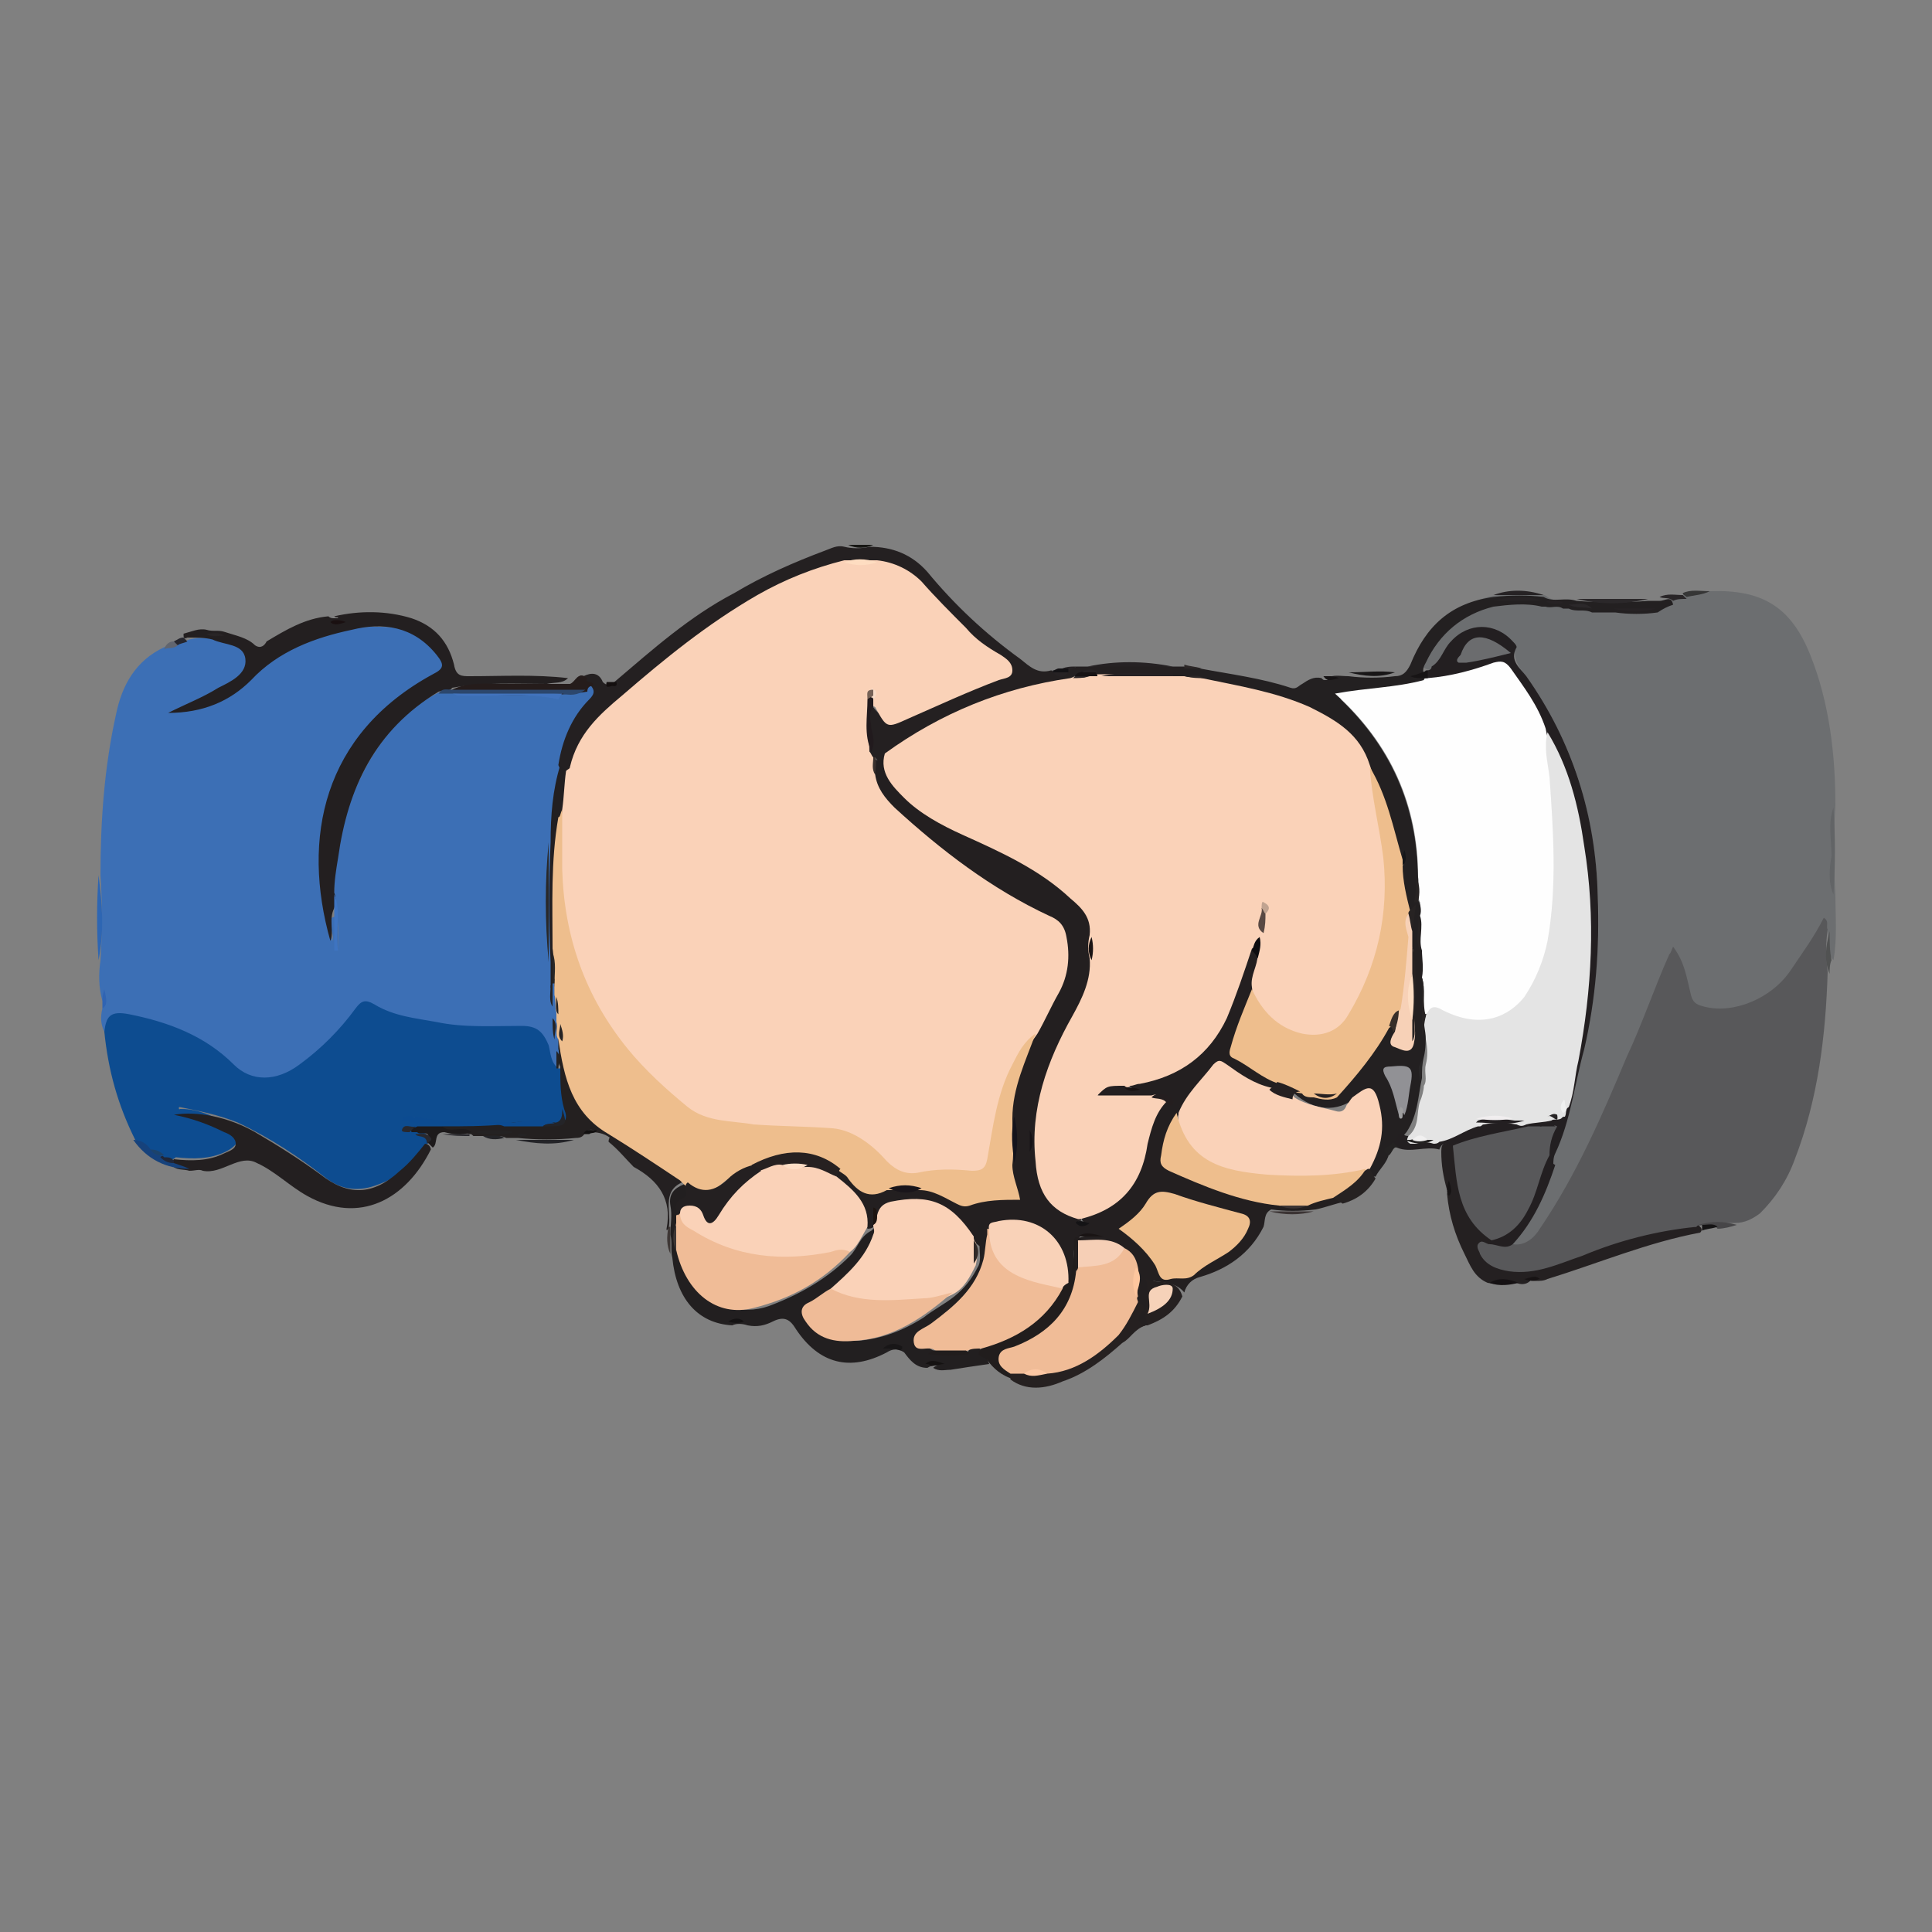 <?xml version="1.0" encoding="utf-8"?>
<!-- Generator: Adobe Illustrator 25.0.0, SVG Export Plug-In . SVG Version: 6.00 Build 0)  -->
<svg version="1.1" id="Layer_1" xmlns="http://www.w3.org/2000/svg" xmlns:xlink="http://www.w3.org/1999/xlink" x="0px" y="0px"
	 viewBox="0 0 100 100" style="enable-background:new 0 0 100 100;" xml:space="preserve">
<rect x="0" y="0" width="100" height="100" fill="#808080" stroke="none"/>
<style type="text/css">
	.st0{fill:#3C6FB5;}
	.st1{fill:#6C6E70;}
	.st2{fill:#58585A;}
	.st3{fill:#0D4C90;}
	.st4{fill:#231F20;}
	.st5{fill:#242021;}
	.st6{fill:#232021;}
	.st7{fill:#221F20;}
	.st8{fill:#242020;}
	.st9{fill:#211D1D;}
	.st10{fill:#262121;}
	.st11{fill:#231F21;}
	.st12{fill:#251C1B;}
	.st13{fill:#252020;}
	.st14{fill:#262222;}
	.st15{fill:#1D1A1B;}
	.st16{fill:#626466;}
	.st17{fill:#16427C;}
	.st18{fill:#2E66B3;}
	.st19{fill:#262224;}
	.st20{fill:#2B282A;}
	.st21{fill:#242428;}
	.st22{fill:#474648;}
	.st23{fill:#181617;}
	.st24{fill:#151113;}
	.st25{fill:#515252;}
	.st26{fill:#3B3434;}
	.st27{fill:#363636;}
	.st28{fill:#242222;}
	.st29{fill:#292527;}
	.st30{fill:#29282D;}
	.st31{fill:#3E3735;}
	.st32{fill:#171714;}
	.st33{fill:#151415;}
	.st34{fill:#151212;}
	.st35{fill:#26262E;}
	.st36{fill:#140F0F;}
	.st37{fill:#3064B3;}
	.st38{fill:#292526;}
	.st39{fill:#2C2727;}
	.st40{fill:#131215;}
	.st41{fill:#161314;}
	.st42{fill:#171314;}
	.st43{fill:#171415;}
	.st44{fill:#141213;}
	.st45{fill:#121010;}
	.st46{fill:#61656F;}
	.st47{fill:#1A1011;}
	.st48{fill:#221F21;}
	.st49{fill:#2C476D;}
	.st50{fill:#4173BD;}
	.st51{fill:#292828;}
	.st52{fill:#3E74C1;}
	.st53{fill:#252324;}
	.st54{fill:#0C4B91;}
	.st55{fill:#212738;}
	.st56{fill:#1C436C;}
	.st57{fill:#FAD2B8;}
	.st58{fill:#EEBE8D;}
	.st59{fill:#F0BC97;}
	.st60{fill:#F9D2B8;}
	.st61{fill:#F6CFB6;}
	.st62{fill:#272121;}
	.st63{fill:#252021;}
	.st64{fill:#14131B;}
	.st65{fill:#19151A;}
	.st66{fill:#FDC69E;}
	.st67{fill:#241E1F;}
	.st68{fill:#0D0C0F;}
	.st69{fill:#151215;}
	.st70{fill:#191414;}
	.st71{fill:#1A1414;}
	.st72{fill:#1D1410;}
	.st73{fill:#141315;}
	.st74{fill:#181212;}
	.st75{fill:#39302D;}
	.st76{fill:#211A1D;}
	.st77{fill:#FEDDC1;}
	.st78{fill:#FEFEFE;}
	.st79{fill:#272323;}
	.st80{fill:#151619;}
	.st81{fill:#EFBB97;}
	.st82{fill:#312927;}
	.st83{fill:#E4E4E4;}
	.st84{fill:#F7D1B7;}
	.st85{fill:#919195;}
	.st86{fill:#382F29;}
	.st87{fill:#282627;}
	.st88{fill:#9E9E9F;}
	.st89{fill:#242223;}
	.st90{fill:#FCC7A3;}
	.st91{fill:#F6D2B9;}
	.st92{fill:#6B6C6E;}
	.st93{fill:#EFF0F0;}
	.st94{fill:#262324;}
	.st95{fill:#F9DCC8;}
	.st96{fill:#766257;}
	.st97{fill:#594943;}
	.st98{fill:#C0A390;}
	.st99{fill:#FDDDC5;}
	.st100{fill:#F1EEEF;}
	.st101{fill:#F1F0F0;}
	.st102{fill:#FDDDC3;}
</style>
<g>
	<path class="st0" d="M5.4,53.4c-0.2-0.4-0.2-0.8-0.1-1.2c0.2-0.3,0.1-0.5,0.1-0.7c0.1,0.1,0,0.2-0.1,0.3c-0.2-0.7-0.2-1.4-0.1-2.1
		c0.1-1.5,0.1-2.9,0-4.4C5.2,42.5,5.4,39.7,6,37c0.3-1.5,1-2.8,2.5-3.5c0.2-0.1,0.5-0.1,0.7-0.2c0.2-0.1,0.4-0.1,0.6-0.2
		c0.8-0.2,1.6,0,2.3,0.3c0.9,0.4,1.1,1.1,0.4,1.8c-0.9,0.9-2.1,1.5-3,1.7c2.2-0.6,2.1-0.7,4.2-2.4c1.9-1.5,4.3-2.3,6.8-2
		c0.9,0.1,1.8,0.7,2.4,1.5c0.4,0.5,0.3,0.8-0.2,1.2c-0.7,0.4-1.4,0.9-2,1.4c-3.1,2.5-4.2,5.7-3.8,9.6c0.1,0.9,0.2,1.7,0.3,2.5
		c0.1-0.2-0.1-0.6-0.1-0.9c0-0.3,0-0.3,0.4-0.4c0,0.6,0,1.3,0,1.9c0-0.9,0.1-1.8-0.2-2.7c-0.1-2.5,0.5-4.8,1.7-7
		c0.9-1.6,2.1-3,3.8-3.8c0.2-0.1,0.5,0,0.7,0c1,0.2,2.1,0.1,3.1,0.1c0.8,0,1.6,0,2.4,0c0.4-0.2,0.9,0,1.2-0.4
		c0.1-0.2,0.3-0.3,0.5-0.2c0.4,0.3,0.4,0.6,0.1,1c-1,1-1.4,2.2-1.7,3.5c-0.3,1.3-0.4,2.6-0.5,4c-0.2,2-0.2,4,0,5.9
		c0.1,0.4,0.1,0.9,0.1,1.3c0,0.4,0,0.7,0.1,1.1c0.1,0.2,0.1,0.4,0.1,0.7c0,0.4,0,0.7,0.1,1C29,54,29,54.2,29,54.4
		c0,0.3,0,0.6-0.2,0.8c-0.6,0.1-0.5-0.4-0.6-0.7c-0.4-1.2-0.4-1.3-1.7-1.2c-2.1,0.1-4.3,0.1-6.2-0.7c-1.2-0.5-1.8-0.3-2.5,0.8
		c-0.6,0.8-1.4,1.5-2.2,2c-1.4,0.9-2.6,0.9-3.8-0.3c-1.3-1.2-2.9-1.8-4.6-2.2C6.4,52.6,5.8,52.7,5.4,53.4z"/>
	<path class="st1" d="M88.5,30.6c2.7-0.1,4.2,0.8,5.2,3.3c1,2.5,1.3,5.2,1.3,7.8c-0.1,1.5-0.1,3,0,4.6c0,1.1,0.1,2.3-0.1,3.4
		c-0.4-0.4-0.2-0.9-0.3-1.4c0-0.1,0-0.3,0-0.3c-0.8,1.4-1.6,2.9-3.2,3.8c-0.9,0.5-1.9,0.8-3,0.6c-0.5-0.1-0.9-0.3-1-0.9
		c-0.1-0.6-0.4-1.2-0.6-2c-0.4,0.5-0.5,1-0.7,1.5c-1,2.7-2.2,5.2-3.4,7.8c-0.8,1.7-1.7,3.3-2.6,4.8c-0.3,0.4-0.7,0.8-1.2,0.9
		c-0.2,0.1-0.4,0.1-0.6-0.1c0-0.3,0.1-0.5,0.3-0.7c0.8-1.1,1.4-2.3,1.7-3.6c0.8-2.3,1.4-4.6,1.9-6.9c0.7-3.9,0.8-7.9-0.2-11.8
		c-0.6-2.4-1.7-4.5-3.1-6.5c-0.3-0.4-0.5-0.7-0.5-1.2c0-0.9-1.6-1.3-2.4-0.7c-0.3,0.2-0.6,0.5-0.8,0.9c-0.2,0.3-0.4,0.6-0.8,0.8
		c-0.8,0-1-0.2-0.7-1c0.8-1.6,2-2.6,3.8-2.9c0.8-0.1,1.5-0.1,2.3,0c0.1,0,0.2,0,0.3,0.1c0.3,0.2,0.6,0.2,0.9,0.2c0.1,0,0.3,0,0.4,0
		c0.4,0.1,0.8,0.1,1.2,0.1c0.4,0,0.7,0,1.1,0.1c0.7,0.2,1.4,0.2,2.1,0c0.3-0.1,0.6-0.3,0.9-0.4c0.2-0.1,0.5-0.1,0.7-0.1
		C87.6,30.7,88.1,30.7,88.5,30.6z"/>
	<path class="st2" d="M78.3,64.4c0.6,0.1,1.1-0.3,1.4-0.8c1.9-2.8,3.2-5.8,4.5-8.9c0.8-1.7,1.4-3.5,2.2-5.3c0.1-0.1,0.1-0.2,0.2-0.4
		c0.6,0.8,0.7,1.6,0.9,2.4c0.1,0.5,0.3,0.6,0.7,0.7c1.5,0.4,3.5-0.4,4.5-1.9c0.6-0.9,1.2-1.7,1.7-2.7c0.3,0.2,0.1,0.4,0.2,0.6
		c-0.1,0.7-0.1,1.4,0,2.2c-0.1,3.3-0.5,6.6-1.7,9.7c-0.4,1.1-1,2-1.8,2.8c-0.4,0.3-0.8,0.5-1.3,0.5c-0.7,0-1.4,0-2,0.2
		c-2.3,0.4-4.6,1-6.8,2c-1,0.4-1.9,0.5-3,0.5c-0.7,0-1.3-0.3-1.6-0.9c-0.2-0.2-0.3-0.5-0.1-0.8c0.2-0.3,0.4-0.2,0.7-0.2
		C77.5,64.2,77.9,64.2,78.3,64.4z"/>
	<path class="st3" d="M5.4,53.4c0.1-0.8,0.3-1.1,1.3-0.9c2,0.4,3.9,1.1,5.4,2.6c0.9,0.9,2.2,0.9,3.4,0c1.1-0.8,2.1-1.8,2.9-2.9
		c0.3-0.4,0.5-0.5,1-0.2c1,0.6,2.1,0.7,3.2,0.9c1.4,0.3,2.9,0.2,4.4,0.2c0.8,0,1.1,0.3,1.4,1c0.1,0.4,0.1,0.9,0.5,1.2
		c0.1,0,0.2,0,0.2,0.1c0.2,0.7,0.2,1.4,0.3,2.1c0,0.4-0.1,0.7-0.6,0.8c-2-0.2-4.1-0.1-6.1-0.3c-0.5,0-0.9-0.1-1.4-0.2c0,0,0,0,0,0.1
		c0,0,0,0,0,0c1.5,0.1,3,0.2,4.5,0.2c0.2,0,0.5,0,0.3,0.3c-1,0.3-2,0.1-3,0.1c-0.4,0-0.8,0.1-1.2,0c-0.1,0-0.2-0.1-0.4,0
		c0.1,0,0.1,0,0.2,0c0.2,0.1,0.5,0.2,0.5,0.5c0,0.1,0,0.2-0.1,0.2c-0.6,1-1.4,1.7-2.5,2.1c-1,0.4-1.9,0.3-2.7-0.3
		c-1.4-1.1-2.9-2.1-4.6-2.9c-1-0.4-2-0.6-3-0.8c-0.1,0,0,0.2,0,0.1c0,0,0,0,0.1,0c0.9,0,1.7,0.4,2.4,0.8c0.8,0.4,0.7,1-0.1,1.4
		c-0.8,0.4-1.7,0.4-2.6,0.3C8.9,60.1,8.7,60,8.5,60c-0.3-0.1-0.5-0.2-0.7-0.4c-0.3-0.2-0.5-0.4-0.8-0.6C6.1,57.2,5.6,55.4,5.4,53.4z
		"/>
	<path class="st4" d="M59.4,68.6L59.4,68.6l-0.1,0c-0.5,0.2-0.4-0.2-0.5-0.4c0-0.3,0.2-0.5,0-0.8c0-0.1-0.1-0.2-0.1-0.3
		c0-0.5,0.2-0.9,0-1.4c-0.1-0.4-0.3-0.8-0.7-1c-0.6-0.4-1.4-0.1-2.1-0.4c0,0-0.1-0.1-0.1-0.1c0-0.1,0-0.1,0-0.1
		c0.4-0.2,0.8,0,1.2-0.1c-0.4,0.1-0.7,0-1.1,0c-0.5,0.5-0.2,1.2-0.4,1.8c-0.1,0.2,0.1,0.7-0.5,0.6c-0.2-0.2-0.1-0.5-0.1-0.7
		c-0.1-1.4-1.9-2.6-3.3-2.2c-0.1,0-0.2,0.2-0.3,0.3c0,0.1-0.1,0.2-0.2,0.3c-0.8,0.1-0.3-0.4-0.3-0.7c-0.1,0.3-0.1,0.5-0.4,0.6
		c-0.5-0.1-0.7-0.5-0.9-0.8c-0.8-1.1-3.1-1.2-4-0.2c-0.1,0-0.1,0-0.2-0.1c-0.1-0.1,0.1-0.2,0-0.2c-0.1,0,0,0.1,0,0.2
		c0,0.3,0.1,0.7-0.4,0.7c-0.2-1.1-0.9-1.9-1.6-2.7c0-0.2,0-0.3,0.2-0.4c0.4,0,0.7,0.3,1,0.6c0.4,0.5,0.8,0.7,1.3,0.4
		c0.1-0.1,0.3,0,0.4,0c0.5,0.1,1.1,0.1,1.6,0c0.3,0,0.5,0,0.7,0.1c1.1,0.8,2.3,0.4,3.5,0.3c0.5,0,0.6-0.2,0.4-0.6
		c-0.1-0.3-0.2-0.7-0.1-1.1c0.1-0.8,0.1-1.5,0-2.3c-0.1-1.1,0.3-2.1,0.6-3.1c0.2-0.4,0.3-0.9,0.5-1.3c0.4-0.8,0.8-1.6,1.3-2.4
		c0.4-0.8,0.5-1.7,0.3-2.5c-0.1-0.4-0.3-0.7-0.7-0.9c-2.7-1.2-4.9-3-7.1-4.8c-0.8-0.6-1.5-1.4-1.9-2.3c-0.1-0.2-0.1-0.3-0.1-0.5
		c0-0.3,0-0.5,0.1-0.8c0.3,0.2,0.3-0.3,0.6-0.2c0.6,2.5,2.7,3.4,4.8,4.3c2,0.9,3.9,1.9,5.4,3.5c0.5,0.5,0.7,1,0.6,1.7
		c-0.1,0.4-0.1,0.8,0,1.2c0.1,1.2-0.4,2.2-1,3.2c-1.1,2.1-1.9,4.2-1.8,6.6c0.1,1.5,0.4,2.8,2,3.4c0,0.1,0.2,0.2-0.1,0.2
		c0.1,0.1,0.2,0.1,0.3,0.1c0-0.1-0.1-0.1-0.1-0.2c0.3-0.4,0.7-0.3,1-0.5c1.2-0.7,2-1.7,2.2-3.1c0.1-0.9,0.3-1.7,1-2.4
		c0.2-0.1,0.1-0.2-0.1-0.3c-0.3,0-0.5,0.1-0.8,0.1c-0.6,0.1-1.2,0.1-1.8,0c-0.3,0-0.7,0-0.7-0.4c0-0.4,0.4-0.5,0.7-0.5
		c0.1,0,0.3,0,0.4,0c0.2,0,0.3,0.1,0.4,0.2c0.1,0.1,0.2,0.1,0.3,0.1c-0.1-0.1-0.2,0-0.2-0.2c0.1-0.3,0.5-0.3,0.7-0.3
		c2-0.4,3.4-1.6,4.3-3.6c0.4-1,0.8-2.1,1.3-3.1c0.3-0.1,0.4,0.1,0.5,0.3c0.1,0.6-0.3,1.2-0.3,1.8c-0.2,0.8-0.5,1.6-0.9,2.4
		c-0.3,0.6-0.1,0.9,0.4,1.2c0.6,0.4,1.3,0.6,1.8,1.1c0,0.3-0.1,0.4-0.3,0.5c-0.8,0-1.4-0.5-2.1-0.9c-0.6-0.3-0.9-0.2-1.3,0.2
		c-0.6,0.6-1.1,1.3-1.5,2c-1.1,2.1-1,2.4,1.2,3.3c1.3,0.5,2.6,0.8,4,1.1c0.5,0.1,1,0.1,1.5,0c0.5-0.1,0.9-0.3,1.4-0.3
		c0.3,0.1,0.5,0.1,0.5,0.4c-0.5,0.1-1,0.3-1.5,0.4c-0.8,0.1-1.6,0.1-2.3,0c-0.4,0.2-0.3,0.6-0.4,0.9c-0.7,1.4-1.9,2.2-3.3,2.6
		c-0.4,0.1-0.7,0.4-0.8,0.8c-0.4-0.5-1-0.5-1.6-0.6C59.6,67.2,59.6,67.9,59.4,68.6z"/>
	<path class="st5" d="M45.9,39.1c-0.2,0-0.3,0.6-0.6,0.1c-0.1,0.1-0.1,0.1-0.2,0c-0.1-0.1-0.2-0.2-0.2-0.4c0.1-0.5,0.1-1,0-1.5
		c-0.1-0.3,0-0.6,0.3-0.7c0.8,1.1,1.6,0.4,2.4,0.1c1.2-0.6,2.5-1.1,3.8-1.6c0.7-0.3,0.7-0.6,0.1-0.9c-1.6-0.9-2.6-2.5-4-3.7
		c-0.7-0.6-1.4-1.1-2.3-1.2c-0.5-0.2-1-0.2-1.5,0c-2.3,0.5-4.4,1.6-6.3,2.9c-2.2,1.5-4.2,3.2-6.2,5c-0.6,0.6-1.1,1.2-1.3,2
		c-0.1,0.3-0.2,0.7-0.6,0.8c-0.3,0-0.3-0.2-0.4-0.4c0.2-1.3,0.7-2.5,1.6-3.4c0.3-0.3,0.3-0.5,0-0.8c-0.1-0.2-0.3-0.1-0.4-0.2
		c-0.1-0.2-0.1-0.3,0.1-0.2c0.4-0.2,0.8-0.2,1,0.3c0.2,0.2,0.4,0.2,0.6,0c2-1.7,3.9-3.4,6.2-4.6c1.5-0.9,3.1-1.6,4.7-2.2
		c0.3-0.1,0.6-0.3,1-0.2c0.4,0.1,0.9,0.1,1.3,0c1.2,0,2.2,0.4,3,1.3c1.4,1.7,3,3.2,4.8,4.5c0.5,0.4,0.9,0.8,1.6,0.6
		c0.1,0,0.1,0.1,0.2,0.1c0.2,0.1,0.3,0,0.5-0.1c0.1,0,0.1-0.1,0.2-0.1c0.1-0.1,0.3,0,0.4-0.1c0.2,0,0.4,0,0.6,0
		c1.5-0.1,2.9-0.1,4.4,0c0.2,0,0.4,0,0.6,0c0.1,0.1,0.1,0.1,0.1,0.2C61.1,35,60.8,35,60.5,35c-1.1,0.1-2.2,0-3.3,0
		c-0.1,0-0.2,0-0.3,0c-0.1,0-0.2,0-0.2-0.1c-0.2-0.2-0.5-0.2-0.7-0.1c-0.1,0.1-0.3,0.1-0.4,0.2c-0.1,0.1-0.2,0.1-0.3,0.2
		c-0.8,0.3-1.6,0.4-2.4,0.6c-2.3,0.6-4.4,1.6-6.3,2.9C46.5,39,46.3,39.2,45.9,39.1z"/>
	<path class="st4" d="M22.7,35.8c-3.3,2-4.7,5-5.2,8.6c-0.1,0.6-0.2,1.2-0.2,1.8c0.1,0.3,0.1,0.5,0,0.8c-0.3,0.6,0,1.2-0.2,1.7
		c-1.5-5.3-0.4-10.7,5.3-13.8c0.6-0.3,0.6-0.5,0.2-1c-1.2-1.5-2.8-1.7-4.4-1.3c-1.9,0.4-3.8,1.1-5.2,2.6c-1.1,1.1-2.5,1.7-4.3,1.7
		c1-0.5,1.8-0.8,2.6-1.3c0.6-0.3,1.5-0.7,1.4-1.5c-0.1-0.8-1.1-0.7-1.7-1c-0.4-0.1-0.8-0.1-1.3-0.1c-0.2,0.1-0.2,0-0.2-0.2
		c0.4-0.1,0.8-0.3,1.2-0.2c0.3,0.1,0.6,0,0.9,0.1c0.6,0.2,1.2,0.3,1.6,0.7c0.3,0.2,0.5,0,0.6-0.2c1-0.6,2-1.2,3.2-1.3
		c0.1,0.1,0.2,0.1,0.3,0.1c0.1,0,0.1,0,0.2,0c0-0.1-0.1,0-0.2-0.1c1.3-0.3,2.7-0.3,4,0.1c1.2,0.4,1.9,1.2,2.2,2.4
		c0.1,0.6,0.4,0.6,0.8,0.6c1.7,0,3.4-0.1,5.1,0.1c-0.3,0.3-0.7,0.2-1.1,0.3c-1.6,0-3.2-0.1-4.9,0.2C23.3,35.8,23,35.7,22.7,35.8z"/>
	<path class="st6" d="M60.7,34.8c0.2-0.1,0.3-0.1,0.5-0.2c0.3-0.1,0.6-0.1,0.9,0c1.6,0.3,3.2,0.5,4.7,1c0.3,0.1,0.4-0.1,0.6-0.2
		c0.3-0.2,0.6-0.4,1-0.3c0.1,0.1,0.1,0.1,0.2,0.1c0.1,0,0.1,0,0.2,0c-0.1,0-0.1,0-0.1-0.1c0.3-0.2,0.7-0.1,1.1-0.1
		c0.8,0.1,1.6,0.1,2.4,0c0.4,0,0.6-0.2,0.8-0.6c0.8-2,2.1-3.2,4.3-3.5c0.9-0.1,1.8-0.1,2.6,0c0.5,0.3,1.1,0,1.7,0.2
		c1.2,0.1,2.5,0.1,3.7,0c0.2,0,0.4,0,0.6,0c0.3,0,0.6-0.3,0.7,0.2c-0.3,0.1-0.5,0.2-0.8,0.4c-0.7,0.1-1.5,0.1-2.2,0
		c-0.4,0-0.8,0-1.2,0c-0.4-0.2-0.8,0-1.2-0.2c-0.1,0-0.2,0-0.3,0c-0.3-0.2-0.6,0-0.9-0.1l-0.1,0l-0.1,0c-0.8-0.2-1.7-0.1-2.5,0
		c-1.6,0.4-2.8,1.4-3.5,2.9c-0.3,0.5-0.1,0.8,0.5,0.7c0.1,0.2-0.1,0.3-0.3,0.4c-0.3,0.1-0.6,0-0.9,0.1c0,0,0.1,0.1,0.1,0
		c0,0,0-0.1,0-0.1c0.2,0,0.3-0.1,0.4,0.1c-0.2,0.4-0.5,0.3-0.8,0.3c-1.1,0.2-2.1,0.3-3.4,0.4c2.8,2.7,4,5.8,4,9.5c0,0.4,0,0.7,0,1.1
		c0,0.1,0,0.2-0.1,0.3c-0.1,0.2-0.2,0.5-0.5,0.3c-0.4-0.7-0.5-1.4-0.4-2.2c0.1-0.3,0.3-0.4,0.3-0.7c-0.1,0,0,0.3-0.2,0.3
		c-0.3-0.2-0.3-0.5-0.4-0.8c-0.3-1.4-0.8-2.7-1.4-3.9c-0.6-1.5-1.8-2.4-3.2-3c-1.7-0.8-3.5-1-5.3-1.5c-0.3-0.1-0.6-0.1-0.9-0.1
		c-0.2,0-0.4,0-0.6-0.2C60.7,35,60.7,34.9,60.7,34.8z"/>
	<path class="st7" d="M50.4,64c0.1-0.3,0.3-0.5,0.4-0.8c0.4,0.2-0.2,0.7,0.3,0.9c0.2,1.2-0.3,2.1-0.9,3c-0.5,0.7-1.2,1.2-1.9,1.7
		c-0.9,0.6-0.9,0.6,0,1.1c0.6,0.2,1.3-0.1,1.9,0.2c0,0-0.2,0-0.1-0.1c0.1-0.3,0.4-0.3,0.6-0.2c0.2,0.2,0.4,0.5,0.5,0.8
		c-0.7,0.1-1.4,0.2-2,0.3c-0.3,0-0.6,0.1-0.9-0.1c0.2-0.2,0.4-0.1,0.6-0.1c-0.3,0-0.6-0.1-0.9,0.1c-0.6,0-0.9-0.4-1.2-0.8
		c-0.3-0.2-0.6-0.2-0.9,0c-1.9,1-3.5,0.6-4.7-1.2c-0.3-0.5-0.6-0.7-1.2-0.4c-0.4,0.2-0.8,0.3-1.3,0.2c-0.3-0.1-0.6-0.1-0.8,0
		c-1.8-0.1-2.9-1.4-3.1-3.5c-0.1-0.4,0-0.8-0.1-1.2c0-0.5,0.1-1,0-1.5c-0.1-0.6,0.2-0.9,0.7-1.1c0.1,0,0.2,0,0.2,0
		c0.2,0.4,0.2,0.8-0.1,1.1c-0.2,0.2-0.1,0.4-0.1,0.7c0,0.2,0,0.3,0,0.5c-0.1,0.4-0.1,0.9,0,1.3c0.1,0.5,0.3,1,0.6,1.5
		c0.8,1.2,2.4,1.7,3.8,1.2c1.6-0.6,3-1.4,4.2-2.6c0.4-0.4,0.5-1,1.1-1.3c0.3-0.2,0-0.6,0.3-0.8c0.1,0.2,0.2,0.4,0.2,0.6
		c-0.1,1.6-1.2,2.6-2.3,3.5c-0.3,0.2-0.5,0.4-0.8,0.6c-0.6,0.4-0.6,0.7-0.1,1.2c0.6,0.6,1.3,0.6,2,0.6c1.2-0.1,2.3-0.5,3.4-1.2
		c0.5-0.4,1.1-0.7,1.6-1.1c0.5-0.4,0.9-0.9,1.2-1.5c0.2-0.3,0.1-0.7,0.1-1.1C50.3,64.2,50.3,64,50.4,64z"/>
	<path class="st4" d="M9,60c0.9,0.1,1.8,0.1,2.6-0.3c0.2-0.1,0.6-0.2,0.6-0.5c0-0.3-0.3-0.5-0.6-0.6c-0.8-0.4-1.6-0.7-2.6-0.9
		c1.2-0.2,2.8,0.1,4.2,0.9c1.2,0.7,2.3,1.4,3.4,2.2c1.4,1.1,2.7,1.1,4.1-0.2c0.5-0.4,0.9-0.9,1.3-1.4c0.2,0,0.3,0.2,0.3,0.3
		c-1.3,2.6-3.7,3.9-6.4,2.4c-0.9-0.5-1.7-1.3-2.6-1.7c-0.9-0.5-1.8,0.6-2.8,0.4c-0.2-0.1-0.4,0-0.7,0c-0.3-0.1-0.7,0-0.9-0.3
		C8.9,60.1,9,60,9,60z"/>
	<path class="st6" d="M73.2,46.8c0-0.1,0-0.1,0-0.2c0.1-0.1,0.2,0,0.2,0c0.2,0.3,0.2,0.6,0.2,0.8c0,0.6-0.1,1.1,0.1,1.7
		c0.1,0.5,0.1,1,0.1,1.5c0,0.9,0,1.8,0,2.8c0,0.4,0,0.9-0.1,1.3c-0.1,0.4-0.1,0.7-0.1,1.1c-0.2,0.9-0.2,1.9-0.8,2.8
		c-0.2,0.2-0.3,0.5-0.6,0.6c-0.3,0.1-0.4,0.3-0.3,0.5c-0.1,0.5-0.5,0.8-0.7,1.2c-0.4,0-0.4-0.3-0.4-0.6c0.4-1,0.8-2,0.4-3.2
		c-0.2-0.7-0.5-0.8-1-0.3c-1,0.8-2.2,0.7-3.2-0.2c-0.1-0.3,0.1-0.4,0.3-0.5c0.3,0,0.5,0.1,0.7,0.1c0.4,0.1,0.7,0.2,1.1,0
		c0.9-0.8,1.6-1.8,2.3-2.8c0.2-0.2,0.3-0.6,0.6-0.6c0.2,0,0.3,0.2,0.3,0.4c0,0.2-0.2,0.6,0.2,0.7c0.3,0.1,0.4-0.1,0.5-0.4
		c0-1.5,0.1-3.1-0.1-4.6c-0.1-0.3-0.1-0.6-0.1-0.9C72.8,47.7,73,47.3,73.2,46.8z"/>
	<path class="st5" d="M77.1,64.4c-0.2,0-0.4-0.3-0.6,0c-0.1,0.2,0.1,0.4,0.1,0.5c0.3,0.6,0.9,0.8,1.5,0.9c1.4,0.2,2.6-0.4,3.8-0.8
		c1.9-0.8,3.9-1.3,5.9-1.5c0.1-0.1,0.1-0.1,0.2,0c0.1,0.1,0.1,0.2,0,0.3c-2.7,0.5-5.3,1.6-7.9,2.4c-0.2,0.1-0.4,0.1-0.6,0.1
		c-0.1,0-0.1-0.1-0.2-0.1c-0.1,0-0.1,0-0.2,0c0.1,0,0.1,0,0.1,0.1c-0.2,0.2-0.5,0.2-0.7,0.1c-0.5-0.1-1,0.1-1.5,0
		c-0.7-0.3-0.9-0.9-1.2-1.5c-0.5-1-0.8-2-0.9-3.1c0-0.1,0.1-0.1,0.1-0.2c0-0.1,0-0.2,0-0.2c-0.1,0,0,0.2-0.1,0.2
		c-0.2-0.7-0.3-1.3-0.3-2c0-0.5,0.2-0.5,0.6-0.3c0.3,0.6,0.3,1.3,0.4,1.9c0.2,1.2,0.8,2.1,1.6,3C77.2,64.2,77.2,64.3,77.1,64.4z"/>
	<path class="st8" d="M22.9,58.3c1.1,0,2.1,0,3.2-0.1c0.6-0.2,1.3-0.1,1.9-0.2c0.2,0.1,0.4,0.1,0.7,0.1c0.6,0.1,0.7-0.2,0.5-0.7
		c-0.2-0.7-0.2-1.4-0.2-2.2c-0.2-0.3,0-0.6-0.1-0.9c0-0.2,0-0.4,0-0.6c-0.2-0.3,0-0.7-0.1-1.1c0-0.2,0-0.4,0-0.6
		c-0.1-0.3,0-0.6-0.1-1c0-0.1,0-0.2,0-0.3c0.1-0.1,0.2-0.1,0.3,0c0.2,0.2,0.2,0.5,0.2,0.8c0,0.3,0,0.6,0.1,0.9
		c0,0.2,0.1,0.3,0.1,0.5c0,0.3,0,0.6,0.1,0.9c0.1,1,0.5,1.9,0.8,2.8c0.2,0.5,0.5,0.9,0.9,1.2c0.3,0.2,0.6,0.4,0.7,0.8
		c0,0.2-0.1,0.3-0.2,0.4c-0.3-0.3-0.7-0.4-1.1-0.4c0.1-0.1,0.2-0.1,0.2-0.1c-0.1,0-0.3-0.1-0.5,0.1c-0.1,0.2-0.2,0.3-0.5,0.3
		c-1,0.1-2,0.1-3,0c-0.2,0-0.4,0-0.6,0c-0.4-0.2-0.7,0-1.1-0.1c-0.2,0-0.4,0-0.6,0c-0.1-0.1-0.1-0.1-0.2-0.1
		C23.8,58.5,23.2,58.9,22.9,58.3z"/>
	<path class="st9" d="M51.1,70.4c-0.2-0.2-0.7-0.2-0.3-0.6c0.2-0.3,0.5-0.4,0.8-0.5c1.4-0.5,2.5-1.3,3.3-2.6
		c0.1-0.1,0.2-0.3,0.4-0.3c0.2-0.6,0.3-1.3,0.3-1.9c0-0.3-0.1-0.6,0.4-0.4l0,0c0,0.1,0,0.1,0,0.2c0,0,0,0.1,0,0.1
		c0.1,0.5,0,0.9,0,1.4c0,1.8-1.1,2.9-2.5,3.8c-0.1,0.1-0.3,0.2-0.4,0.2c-1,0.5-1,0.5-0.5,1.4c0,0.1,0,0.2-0.1,0.2
		C51.8,71.2,51.4,70.8,51.1,70.4z"/>
	<path class="st5" d="M31.5,59.1c0-0.2,0.1-0.3,0.2-0.3c0.2-0.1,0.4,0,0.5,0.1c0.9,0.6,1.9,1.2,2.8,1.8c0.2,0.1,0.3,0.2,0.3,0.5
		c-1.1,0.5-0.5,1.6-0.7,2.4c-0.1,0.1-0.1,0.1-0.1,0c0.3-1.5-0.4-2.5-1.7-3.2C32.4,60,32,59.5,31.5,59.1z"/>
	<path class="st10" d="M52.3,71.4c0-0.1,0-0.2,0-0.3c0.2-0.2,0.4-0.2,0.7-0.2c0.4,0,0.7,0,1.1,0c1.1-0.1,2.1-0.6,3-1.3
		c0.3-0.2,0.5-0.6,0.9-0.5c0.1,0.1,0.3,0.2,0.1,0.4c-0.9,0.8-1.9,1.6-3.1,2C54.1,71.9,53.1,72,52.3,71.4z"/>
	<path class="st11" d="M75.1,59.3c-0.3-0.2-0.5-0.1-0.6,0.2c-0.7-0.2-1.5,0.2-2.2-0.1c-0.1-0.1-0.4,0-0.3-0.3c0.4,0,0.3-0.4,0.5-0.5
		c0.1,0.1,0.2,0.2,0.4,0.2c0.4,0.1,0.9,0.1,1.3-0.1c0.7-0.2,1.3-0.7,2.1-0.8c0.5,0.1,1.1,0.1,1.7,0.1c0.4,0,0.8-0.1,1.1,0.3
		c0,0.1-0.1,0.2-0.2,0.2c-1.2,0.3-2.3,0.6-3.5,0.8C75.3,59.4,75.2,59.4,75.1,59.3z"/>
	<path class="st12" d="M23.4,35.7c0.8-0.4,1.7-0.3,2.5-0.3c1.2,0,2.4,0,3.6,0c0.3-0.1,0.4-0.7,0.9-0.3c-0.2,0.3,0.4,0.1,0.3,0.4
		c-0.2,0-0.3,0.1-0.3,0.3c-1.8,0.3-3.7,0.1-5.5,0.2C24.3,35.8,23.8,36,23.4,35.7z"/>
	<path class="st13" d="M59.4,68.6c-0.3-0.8,0.2-1.5-0.1-2.4c0.7,0.3,1.6-0.1,1.9,0.9C60.8,67.9,60.2,68.3,59.4,68.6z"/>
	<path class="st14" d="M70.9,60.5c0.1,0.2,0.2,0.4,0.3,0.5c-0.4,0.7-1,1.1-1.7,1.3c-0.2-0.1-0.3-0.2-0.5-0.3c0.4-0.7,1.1-1,1.6-1.6
		C70.7,60.4,70.8,60.4,70.9,60.5z"/>
	<path class="st13" d="M58.1,69.5c-0.1-0.1-0.1-0.3-0.2-0.4c0.1-0.7,0.5-1.3,1-1.7c0.1,0.1,0.5,0.2,0.2,0.5
		c-0.2,0.2-0.3,0.6,0.2,0.7C58.7,68.8,58.5,69.3,58.1,69.5z"/>
	<path class="st15" d="M22.9,58.3c0.4,0.4,1.1-0.1,1.5,0.3c-0.5,0.2-1,0.1-1.4,0c-0.6,0-0.3,0.6-0.6,0.8c-0.1-0.1-0.2-0.2-0.3-0.3
		c0,0,0,0,0,0c0.3-0.7-0.4-0.3-0.5-0.5c-0.1,0-0.2,0-0.3,0c-0.1-0.3,0.2-0.2,0.3-0.3C22,58.3,22.4,58.3,22.9,58.3z"/>
	<path class="st16" d="M94.9,46.3c-0.3-0.7-0.2-1.4-0.1-2c0-0.8-0.2-1.7,0.1-2.5C95,43.3,95,44.8,94.9,46.3z"/>
	<path class="st17" d="M9,60.2c0.3,0.1,0.6,0.2,0.8,0.3c-1.2,0-2.2-0.5-2.9-1.5c0.4,0,0.7,0.2,0.9,0.5c0.2,0.2,0.3,0.2,0.5,0.3
		C8.5,60,8.8,59.9,9,60.2z"/>
	<path class="st18" d="M5.1,45.3c0.2,1.5,0.3,2.9,0,4.4C5,48.2,5,46.8,5.1,45.3z"/>
	<path class="st19" d="M60.7,34.5c-1.5,0-2.9,0-4.4,0C57.7,34.2,59.2,34.2,60.7,34.5z"/>
	<path class="st20" d="M85.3,31c-1.2,0.3-2.5,0.3-3.7,0C82.8,31,84,31,85.3,31z"/>
	<path class="st21" d="M26.7,59c1,0,2,0,3,0C28.7,59.3,27.7,59.2,26.7,59z"/>
	<path class="st22" d="M88.1,63.4c-0.1,0-0.1,0-0.2,0c0.7-0.2,1.3-0.2,2,0c-0.3,0.1-0.7,0.2-1,0.2C88.7,63.3,88.4,63.6,88.1,63.4z"
		/>
	<path class="st19" d="M79.9,30.8c-0.9,0-1.8,0-2.6,0C78.1,30.5,79,30.5,79.9,30.8z"/>
	<path class="st23" d="M72.2,34.8c-0.8,0.3-1.6,0.2-2.4,0C70.7,34.8,71.4,34.7,72.2,34.8z"/>
	<path class="st24" d="M77.1,66.4c0.5-0.3,1-0.2,1.5,0C78.2,66.5,77.6,66.6,77.1,66.4z"/>
	<path class="st25" d="M94.7,50.4c-0.3-0.7-0.2-1.4,0-2.2c0,0.5,0,1,0.1,1.5C94.7,49.9,94.7,50.2,94.7,50.4z"/>
	<path class="st26" d="M65.7,62.7c0.8,0,1.6,0,2.3,0C67.3,62.9,66.5,62.9,65.7,62.7z"/>
	<path class="st27" d="M88.5,30.6c-0.4,0.2-0.8,0.2-1.2,0.3c-0.1-0.1-0.2-0.1-0.2-0.2C87.5,30.5,88,30.6,88.5,30.6z"/>
	<path class="st28" d="M72.1,59.1c0.1,0.1,0.2,0.2,0.3,0.3c-0.3-0.1-0.3,0.2-0.5,0.4C71.3,59.4,72,59.4,72.1,59.1z"/>
	<path class="st29" d="M87.1,30.8c0.1,0.1,0.1,0.1,0.2,0.2C87,31,86.8,31,86.6,31.1c-0.2-0.2-0.5-0.1-0.7-0.2
		C86.3,30.7,86.7,30.8,87.1,30.8z"/>
	<path class="st23" d="M45.7,69.8c0.3-0.3,0.7-0.3,1-0.1c0,0,0,0.1,0,0.1c0,0,0,0-0.1,0.1C46.4,69.8,46,69.8,45.7,69.8z"/>
	<path class="st30" d="M22.9,58.7c0.5,0,1,0,1.4,0c0,0,0,0.1,0,0.1C23.9,58.8,23.4,58.8,22.9,58.7z"/>
	<path class="st31" d="M34.6,63.5c0,0,0.1,0,0.1,0c0,0.5,0,0.9,0,1.4C34.5,64.5,34.5,64,34.6,63.5z"/>
	<path class="st32" d="M45.2,28.2c-0.4,0.2-0.9,0.2-1.3,0C44.3,28.2,44.7,28.2,45.2,28.2z"/>
	<path class="st33" d="M88.1,63.4c0.3,0,0.6-0.1,0.8,0.1c-0.3,0.1-0.6,0.1-0.8,0.2C88.1,63.6,88.1,63.5,88.1,63.4z"/>
	<path class="st34" d="M47.9,70.6c0.3-0.3,0.7-0.1,1,0c-0.2,0-0.5,0.1-0.7,0.1C48.1,70.6,48,70.6,47.9,70.6z"/>
	<path class="st35" d="M9.5,33c0.1,0.1,0.1,0.1,0.2,0.2c-0.2,0.1-0.4,0.1-0.5,0.2C9,33.4,9,33.3,9,33.2C9.2,33.1,9.3,33,9.5,33z"/>
	<path class="st36" d="M31.9,35.3c0.1,0.3-0.2,0.2-0.2,0.2c-0.1,0-0.4,0.2-0.3-0.2C31.6,35.3,31.8,35.3,31.9,35.3z"/>
	<path class="st21" d="M25,58.8c0.4,0,0.8-0.1,1.1,0.1C25.7,59,25.3,59,25,58.8z"/>
	<path class="st37" d="M5.3,51.8c0-0.1,0-0.3,0.1-0.6c0.1,0.5,0.2,0.8-0.1,1C5.3,52.1,5.3,51.9,5.3,51.8z"/>
	<path class="st38" d="M11.6,32.9c-0.3,0-0.7,0.1-0.9-0.1C11,32.8,11.3,32.7,11.6,32.9z"/>
	<path class="st19" d="M55.7,34.5c-0.1,0.1-0.2,0.1-0.4,0.2c-0.2,0.1-0.4,0.1-0.5,0C55.1,34.5,55.4,34.5,55.7,34.5z"/>
	<path class="st39" d="M62.2,34.6c-0.3,0-0.6,0-0.9,0c0-0.1,0-0.1,0-0.2C61.6,34.5,61.9,34.5,62.2,34.6z"/>
	<path class="st40" d="M54.8,34.6c0.2,0,0.4,0,0.5,0c0,0.1,0,0.1,0,0.2c-0.3,0.1-0.6,0.1-0.8,0c0,0,0-0.1,0-0.1
		C54.6,34.7,54.7,34.6,54.8,34.6z"/>
	<path class="st41" d="M68.8,35c0.1,0,0.3,0,0.5,0.1c-0.4,0.1-0.6,0.2-0.8-0.1C68.6,35,68.7,35,68.8,35z"/>
	<path class="st42" d="M79.4,66.3c-0.1,0-0.3,0-0.5-0.1c0.4-0.1,0.6-0.2,0.8,0C79.6,66.2,79.5,66.3,79.4,66.3z"/>
	<path class="st43" d="M74.9,61.6c0-0.1,0-0.3,0.1-0.5c0.1,0.4,0.2,0.6,0,0.8C74.9,61.8,74.9,61.7,74.9,61.6z"/>
	<path class="st44" d="M37.7,68.4c0.3-0.2,0.6-0.2,0.8,0C38.3,68.5,38,68.5,37.7,68.4z"/>
	<path class="st45" d="M30.2,58.7c0.1-0.3,0.4-0.2,0.7-0.2c-0.1,0.2-0.3,0.1-0.4,0.2C30.3,58.7,30.2,58.7,30.2,58.7z"/>
	<path class="st46" d="M9,33.2c0.1,0.1,0.1,0.1,0.2,0.2c-0.2,0.2-0.5,0.1-0.7,0.2C8.6,33.3,8.8,33.2,9,33.2z"/>
	<path class="st47" d="M17.4,32.1c0.1,0,0.3,0,0.5,0.1c-0.3,0.1-0.6,0.2-0.8,0C17.2,32.1,17.3,32.1,17.4,32.1z"/>
	<path class="st48" d="M28.6,50.9c0,0.1,0,0.1,0,0.2c0,0.1-0.1,0.1-0.1,0c0-0.4,0-0.9,0-1.3c-0.1-2.1-0.1-4.1,0-6.2
		c0-1.4,0.1-2.7,0.5-4c0.1,0.1,0.2,0.2,0.4,0.3c0.4,0.7,0,1.4,0,2.1c-0.4,2.1-0.4,4.3-0.4,6.4c0,0.3,0,0.6,0,0.9
		C28.8,49.9,29,50.4,28.6,50.9z"/>
	<path class="st49" d="M23.4,35.7c2.3,0,4.6,0,6.9,0c-0.4,0.3-0.8,0.3-1.2,0.2c-1.9,0.1-3.8,0.1-5.7,0c-0.2,0-0.5,0-0.7,0
		C22.9,35.6,23.1,35.7,23.4,35.7z"/>
	<path class="st50" d="M23.4,35.9c1.9,0,3.8,0,5.7,0c-0.1,0.1-0.2,0.3-0.2,0.3c-1.7-0.4-3.5-0.1-5.2-0.2
		C23.6,36,23.5,35.9,23.4,35.9z"/>
	<path class="st51" d="M28.4,43.6c0,2.1,0,4.1,0,6.2C28.2,47.7,28.2,45.6,28.4,43.6z"/>
	<path class="st52" d="M17.3,47.1c0-0.3,0-0.5,0-0.8c0.4,0.9,0,1.9,0.2,2.9c-0.1,0-0.1,0-0.2,0C17.3,48.5,17.3,47.8,17.3,47.1z"/>
	<path class="st53" d="M28.6,52.7c0.3,0.3,0.1,0.7,0.1,1.1C28.6,53.5,28.6,53.1,28.6,52.7z"/>
	<path class="st53" d="M28.5,51c0,0,0.1,0,0.1,0c0,0.4,0,0.7,0,1.1C28.4,51.8,28.5,51.4,28.5,51z"/>
	<path class="st53" d="M28.8,54.4c0.3,0.3,0.1,0.6,0.1,0.9c0,0-0.1,0-0.1,0C28.8,55,28.8,54.7,28.8,54.4z"/>
	<path class="st11" d="M79,58.3c-0.9-0.2-1.8,0.3-2.7-0.2c0.1-0.1,0.1-0.1,0.2-0.2c0.7-0.2,1.5,0,2.2-0.2c0.4-0.1,0.8-0.2,1.3-0.2
		c0.2,0,0.4,0.1,0.6,0c0-0.1,0.1-0.1,0.1-0.2c0.1-0.2,0.1-0.4,0.2-0.5c0.6-3.2,1.1-6.4,1-9.7c-0.1-3.2-0.7-6.3-2.1-9.2
		c-0.4-0.9-0.9-1.9-1.5-2.7c-0.4-0.5-0.8-0.7-1.4-0.5c-0.7,0.2-1.5,0.4-2.2,0.5c-0.3,0.1-0.6,0.1-0.9-0.1c-0.1-0.1-0.1-0.3,0-0.4
		c0.1,0,0.3,0,0.3-0.2c0.5-0.3,0.6-0.9,1-1.3c0.9-1,2.3-1,3.2,0c0.1,0.1,0.2,0.2,0.2,0.3c-0.4,0.7,0.2,1.1,0.5,1.5
		c2.4,3.4,3.6,7.2,3.7,11.4c0.1,2.7-0.1,5.3-0.7,7.9c-0.5,1.8-0.7,3.7-1.5,5.4c-0.1,0.2-0.1,0.4-0.1,0.6c-0.4,0.1-0.4-0.2-0.5-0.5
		c0-0.5,0.1-1,0.3-1.4c-0.2-0.3-0.5,0-0.7,0C79.4,58.5,79.2,58.5,79,58.3z"/>
	<path class="st11" d="M80.2,59.8c0,0.2,0.1,0.4,0.3,0.5c-0.5,1.5-1.1,2.9-2.2,4.1c-0.4,0.3-0.8,0-1.2,0c0-0.1,0-0.1,0-0.2
		c1.6-0.8,2.1-2.3,2.6-3.9C79.8,60.1,79.8,59.8,80.2,59.8z"/>
	<path class="st19" d="M77.3,31.1c0.8-0.2,1.7-0.3,2.5,0C79,31.1,78.2,31.1,77.3,31.1z"/>
	<path class="st19" d="M83.5,31.5c0.7,0,1.5,0,2.2,0C85,31.7,84.3,31.7,83.5,31.5z"/>
	<path class="st20" d="M81.2,31.3c0.4,0,0.8-0.2,1.2,0.2C82,31.4,81.6,31.5,81.2,31.3z"/>
	<path class="st19" d="M80,31.1c0.3,0,0.6-0.1,0.9,0.1C80.6,31.3,80.2,31.3,80,31.1z"/>
	<path class="st54" d="M28.1,58.3c-0.7,0-1.4,0-2,0c-0.5-0.2-1-0.1-1.5-0.1c-1.3,0-2.5,0.1-3.8-0.2c0.1-0.2,0.3-0.3,0.6-0.2
		c1.7,0.3,3.3,0.3,5,0.3c0.8,0,1.6-0.4,2.4,0.1C28.6,58.3,28.3,58.1,28.1,58.3z"/>
	<path class="st21" d="M28.1,58.3c0.2-0.2,0.5-0.1,0.7-0.2c0.3-0.1,0.3-0.4,0.3-0.7C29.4,58.3,29.3,58.3,28.1,58.3z"/>
	<path class="st30" d="M21.5,58.3c-0.1,0.1-0.2,0.2-0.3,0.3c-0.2,0-0.4,0-0.4-0.1C20.9,58.1,21.3,58.4,21.5,58.3z"/>
	<path class="st30" d="M21.5,58.7c0.3,0,0.6-0.1,0.8,0.2c0.1,0.1-0.1,0.2-0.2,0.3C22.1,58.7,21.6,58.9,21.5,58.7z"/>
	<path class="st55" d="M9,60.2c-0.3,0-0.5-0.1-0.7-0.3c0.1-0.1,0.1-0.1,0.2,0c0.2,0,0.4,0,0.5,0.2C9,60,9,60.1,9,60.2z"/>
	<path class="st56" d="M8.5,59.8c-0.1,0-0.1,0-0.2,0c-0.2,0-0.4-0.1-0.5-0.3C8.1,59.5,8.3,59.6,8.5,59.8z"/>
	<path class="st57" d="M29.1,41.9c0.1-0.7,0.1-1.3,0.2-2c0.1-0.1,0.2-0.1,0.2-0.2C29.9,38,31,37,32.2,36c2.2-1.9,4.4-3.7,7-5.2
		c1.4-0.8,2.9-1.4,4.5-1.8c0.6,0,1.1,0,1.7,0c0.9,0.1,1.7,0.5,2.3,1.1c0.7,0.8,1.5,1.6,2.3,2.4c0.5,0.6,1.1,1,1.8,1.4
		c0.3,0.2,0.6,0.4,0.6,0.8c0,0.4-0.4,0.4-0.7,0.5c-1.6,0.6-3.1,1.3-4.7,2c-1.1,0.5-1.1,0.5-1.7-0.6c-0.2-0.1-0.2-0.2-0.2-0.4
		c0-0.1,0.1-0.3,0.1-0.4c0-0.1,0,0,0-0.1c0,0,0,0-0.1,0C45,36,45,36.2,45,36.4c-0.2,0.8,0,1.6,0,2.5c0.1,0.1,0.1,0.2,0.2,0.3
		c0.1,0.3,0,0.6,0.1,0.9c0.1,0.7,0.5,1.2,1,1.7c2.4,2.2,5,4.2,8,5.6c0.5,0.2,0.8,0.5,0.9,1.1c0.2,1,0.1,2-0.4,2.9
		c-0.4,0.7-0.7,1.4-1.1,2.1c-1,1.4-1.8,3-2,4.8c-0.3,2.5-0.3,2.5-2.7,2.6c-0.3,0-0.7,0.1-1,0.1c-0.8,0.1-1.5,0-2.2-0.7
		c-1.1-1.1-2.4-1.8-4.2-1.7c-1.5,0.1-3-0.2-4.4-0.4c-0.6-0.1-1.2-0.4-1.7-0.7c-2.1-1.6-3.8-3.5-5-5.8c-1.1-2.1-1.7-4.3-1.6-6.7
		C29,43.9,29,42.9,29.1,41.9z"/>
	<path class="st57" d="M60.7,35c0.2,0,0.4,0,0.6,0c0.3,0.1,0.6,0,0.9,0.1c1.9,0.4,3.8,0.7,5.6,1.5c1.4,0.7,2.6,1.4,3.1,3
		c0.6,1.7,0.9,3.5,1,5.3c0.2,2.6-0.4,5.1-1.7,7.4c-0.7,1.3-1.9,1.7-3.3,1.2c-1.1-0.4-2-1-2.1-2.4c-0.1-0.6,0.3-1.1,0.3-1.7
		c-0.1-0.1,0.2-0.6-0.3-0.3c-0.4,1.2-0.8,2.4-1.3,3.6c-0.9,1.9-2.4,3-4.5,3.4c-0.2,0-0.3,0.1-0.5,0.1c-0.1,0.1-0.2,0.1-0.3,0
		c-0.9,0-0.9,0-1.4,0.5c1,0,1.9,0,2.8,0c0.3-0.1,0.7-0.1,0.8,0.3c-0.6,0.6-0.8,1.4-1,2.2c-0.3,2.1-1.4,3.4-3.5,3.9l-0.1,0
		c-1.4-0.4-2.1-1.3-2.2-3c-0.3-2.7,0.6-5.2,1.9-7.5c0.5-0.9,1-1.9,0.9-3c-0.1-0.4-0.1-0.8,0-1.2c0.1-0.9-0.4-1.4-1-1.9
		c-1.6-1.5-3.6-2.4-5.6-3.3c-1.1-0.5-2.2-1.1-3-1.9c-0.6-0.6-1.3-1.3-1-2.3c2.9-2.1,6.1-3.4,9.6-3.9c0.3-0.1,0.6-0.2,0.9-0.3
		c0.2,0,0.3,0,0.5,0.1c0.1,0,0.1,0,0.2,0C58.3,34.9,59.5,34.9,60.7,35z"/>
	<path class="st58" d="M29.1,41.9c0,1,0,2.1,0,3.1c0.1,3.5,1.2,6.6,3.4,9.3c0.9,1.1,2,2.1,3.1,3c1,0.8,2.3,0.7,3.4,0.9
		c1.4,0.1,2.8,0.1,4.1,0.2c1.1,0.1,2.1,0.9,2.8,1.7c0.5,0.5,1,0.7,1.6,0.6c0.9-0.2,1.8-0.2,2.8-0.1c0.5,0,0.7-0.1,0.8-0.6
		c0.3-1.7,0.5-3.4,1.3-4.9c0.3-0.6,0.6-1.2,1.2-1.6c-0.5,1.4-1.2,2.8-1.2,4.4c0,0.8,0.1,1.6,0,2.4c0,0.6,0.3,1.2,0.4,1.8
		c-0.9,0-1.8,0-2.6,0.3c-0.3,0.1-0.5,0-0.7-0.1c-0.6-0.3-1.2-0.7-1.9-0.7c-0.6,0-1.1,0-1.7,0c-0.9,0.5-1.5,0.1-2-0.6
		c-0.1-0.2-0.4-0.3-0.6-0.5c-0.2-0.1-0.4-0.1-0.6-0.2c-1.3-0.7-2.6-0.5-3.9,0.1c-0.6,0.2-1.1,0.6-1.6,1c-0.9,0.6-1.1,0.6-1.9-0.2
		c0,0-0.1-0.1-0.1-0.1c-1.2-0.8-2.4-1.6-3.7-2.4c-1.9-1.1-2.3-2.9-2.6-4.9c-0.2-0.3,0-0.6-0.1-0.9c0-0.2,0-0.3,0-0.5
		c-0.1-0.3,0-0.6-0.1-0.9c0-0.3,0-0.5,0-0.8c-0.2-0.5,0-1.1-0.1-1.6c0-2.3-0.1-4.5,0.3-6.8C29,42.3,29,42.1,29.1,41.9z"/>
	<path class="st57" d="M70.9,60.5c0,0-0.1,0-0.1,0C70.2,60.9,69.6,61,69,61c-2,0.1-4.1,0.3-6-0.5c-1.4-0.6-2.1-1.5-2-2.9
		c0.4-1,1.2-1.7,1.8-2.5c0.3-0.3,0.4-0.2,0.7,0c0.7,0.5,1.4,1,2.3,1.2c0.5,0.1,0.9,0.1,1.2,0.5c0.6,0.4,1.4,0.5,2.1,0.7
		c0.3,0.1,0.5,0,0.6-0.3c0.1-0.1,0.2-0.3,0.3-0.4c0.7-0.5,1.1-0.9,1.4,0.4C71.7,58.4,71.5,59.4,70.9,60.5z"/>
	<path class="st58" d="M64.8,51.2c0.5,1.1,1.3,2,2.6,2.3c1,0.2,1.9-0.1,2.4-1c1.5-2.5,2.1-5.2,1.8-8.1c-0.2-1.6-0.6-3.1-0.7-4.7
		c0.9,1.5,1.2,3.1,1.7,4.8c0.1,0.1,0.1,0.2,0,0.3c0,0.8,0.2,1.6,0.4,2.4c0,0.1,0.1,0.2,0,0.3c-0.1,1.3,0.1,2.6-0.2,3.9
		c-0.1,0.3,0,0.6-0.2,0.9c-0.2,0.3-0.3,0.7-0.7,0.9c-0.7,1.3-1.7,2.5-2.7,3.6c-0.4,0.2-0.8,0.1-1.2,0c-0.2,0-0.5,0-0.6-0.2
		c-0.4-0.1-0.9,0-1.2-0.5c-0.9-0.3-1.5-0.9-2.3-1.3c-0.3-0.1-0.3-0.3-0.2-0.6C64,53.1,64.4,52.2,64.8,51.2z"/>
	<path class="st57" d="M44.9,63.5c-0.3,0.5-0.5,1-0.9,1.3c-2.8,0.7-5.5,0.6-8.1-0.9c-0.4-0.2-0.8-0.5-0.8-1c0-0.3,0-0.6,0.3-0.7
		c0.3-0.1,0.6,0,0.8,0.3c0.4,0.6,0.7,0.3,0.9-0.1c0.5-0.8,1.2-1.5,2.1-1.9c0.4-0.2,0.8-0.4,1.2-0.3c0.5,0.1,0.9,0.1,1.4,0
		c0.6,0,1.1,0.1,1.5,0.7C44.2,61.6,45,62.3,44.9,63.5z"/>
	<path class="st57" d="M43,66.7c0.9-0.8,1.8-1.6,2.2-2.8c0.1-0.2,0-0.3,0-0.5c0.1-0.1,0-0.4,0.2-0.5c0.1-0.4,0.3-0.6,0.7-0.7
		c2-0.4,3.1,0,4.3,1.8c0,0.1,0,0.2,0.1,0.3c0.1,0.4,0.1,0.8,0,1.2c-0.3,0.6-0.6,1.2-1.2,1.5c-2,1-4,0.7-6,0.2
		C43.1,67.1,42.9,67,43,66.7z"/>
	<path class="st59" d="M58.9,67.4c-0.3,0.6-0.6,1.2-1,1.7c-1,1-2.2,1.9-3.7,2c-0.4-0.1-0.8-0.1-1.2,0c-0.2,0-0.4,0-0.7,0
		c-0.3-0.2-0.7-0.4-0.6-0.9c0.1-0.4,0.5-0.4,0.8-0.5c1.8-0.7,3-1.9,3.2-3.9c0-0.1,0.1-0.2,0.1-0.3c0.8-0.2,1.7-0.3,2.4-0.9
		c0.4,0.2,0.6,0.5,0.7,1c0.1,0.5-0.1,1,0,1.5C58.8,67.2,58.9,67.3,58.9,67.4z"/>
	<path class="st59" d="M55,66.7c-0.9,1.7-2.4,2.6-4.2,3.1c-0.3,0-0.5,0-0.7,0.1c-0.6,0.2-1.2,0.2-1.7,0c-0.3-0.3-1,0.2-1.1-0.4
		c-0.1-0.6,0.5-0.7,0.9-1c1.2-0.9,2.3-1.8,2.7-3.3c0.1-0.4,0.1-0.9,0.2-1.3c0-0.1,0-0.2,0-0.3c0.2,0,0.3,0.2,0.3,0.3
		c0.1,1.3,1.1,1.7,2.1,2.1C54,66.4,54.6,66.3,55,66.7z"/>
	<path class="st58" d="M57.9,63.6c0.6-0.4,1.1-0.8,1.4-1.3c0.4-0.7,0.8-0.7,1.5-0.5c1.1,0.4,2.3,0.7,3.4,1c0.5,0.1,0.6,0.4,0.4,0.8
		c-0.2,0.5-0.6,0.9-1,1.2c-0.6,0.4-1.3,0.7-1.8,1.2c-0.4,0.3-0.8,0.1-1.2,0.2c-0.6,0.2-0.6-0.3-0.8-0.7
		C59.3,64.7,58.6,64.1,57.9,63.6z"/>
	<path class="st58" d="M60.9,57.6c0.6,2.6,2.4,3,4.7,3.2c1.7,0.1,3.4,0.1,5.1-0.3c-0.4,0.7-1.1,1.1-1.7,1.5
		c-0.4,0.1-0.9,0.2-1.3,0.4c-0.5,0.1-1,0.1-1.5,0c-2-0.2-3.9-1-5.7-1.8c-0.4-0.2-0.5-0.4-0.4-0.8C60.2,59,60.4,58.3,60.9,57.6z"/>
	<path class="st60" d="M55,66.7c-0.8-0.2-1.6-0.3-2.4-0.7c-1-0.5-1.4-1.3-1.4-2.3c-0.1-0.5,0.2-0.4,0.5-0.5c2.1-0.4,3.7,1,3.6,3.2
		C55.1,66.5,55,66.6,55,66.7z"/>
	<path class="st61" d="M58.2,64.6c-0.5,1-1.5,0.9-2.4,1c-0.1-0.5-0.1-0.9,0-1.4l0,0C56.6,64.2,57.5,64,58.2,64.6z"/>
	<path class="st62" d="M40.5,60.3c-0.4-0.1-0.8,0.2-1.2,0.3c-0.2,0-0.3-0.1-0.4-0.3c1.7-0.9,3.3-0.9,4.6,0.2
		c-0.1,0.1-0.1,0.2-0.2,0.4c-0.5-0.2-0.9-0.5-1.5-0.5C41.3,60.4,40.9,60.5,40.5,60.3z"/>
	<path class="st63" d="M66.1,56c0.4,0.1,0.8,0.3,1.2,0.5c-0.2,0-0.4,0.1-0.4,0.4c-0.4-0.1-0.9-0.2-1.2-0.5
		C65.9,56.2,66.1,56.1,66.1,56z"/>
	<path class="st64" d="M52.5,60.2c-0.1-0.8-0.2-1.6,0-2.4C52.7,58.6,52.7,59.4,52.5,60.2z"/>
	<path class="st65" d="M46,61.5c0.6-0.2,1.1-0.2,1.7,0C47.2,61.8,46.6,61.8,46,61.5z"/>
	<path class="st66" d="M58.8,67.1c-0.2-0.5-0.2-1,0-1.5C59.2,66.1,58.9,66.6,58.8,67.1z"/>
	<path class="st67" d="M60.4,57.1c-0.2-0.3-0.6-0.2-0.8-0.3c0.3-0.3,0.6-0.2,1,0c0.1,0.1,0.2,0.2,0.1,0.4c0,0-0.1,0-0.1,0
		C60.5,57.2,60.4,57.1,60.4,57.1z"/>
	<path class="st68" d="M64.8,49.2c0.1-0.2,0.1-0.5,0.4-0.7c0.1,0.4,0,0.7-0.1,1.1C65,49.4,64.9,49.3,64.8,49.2z"/>
	<path class="st69" d="M53.3,59.6c0-0.4,0-0.7,0-1.1C53.5,58.9,53.5,59.3,53.3,59.6z"/>
	<path class="st70" d="M55.8,64c0.4-0.3,0.9-0.1,1.3,0C56.7,64,56.3,64,55.8,64C55.8,64,55.8,64,55.8,64z"/>
	<path class="st26" d="M66.2,62.4c0.5,0,1,0,1.5,0C67.2,62.6,66.7,62.6,66.2,62.4z"/>
	<path class="st71" d="M56.5,48.5c0.1,0.4,0.1,0.8,0,1.2C56.3,49.3,56.3,48.9,56.5,48.5z"/>
	<path class="st72" d="M45.4,62.9c0,0.2,0,0.4-0.2,0.5c0-0.2,0-0.5,0-0.7c0-0.1,0-0.2,0-0.2C45.5,62.6,45.3,62.8,45.4,62.9z"/>
	<path class="st73" d="M55.9,63.2L55.9,63.2C55.9,63.2,56,63.2,55.9,63.2c0.2,0,0.3,0.1,0.5,0.1c-0.2,0.2-0.5,0.2-0.6,0.1
		C55.5,63.2,55.9,63.2,55.9,63.2z"/>
	<path class="st74" d="M58.2,56.3c0.1,0,0.2,0,0.3,0c0.1,0,0.3,0,0.5,0.1C58.6,56.5,58.4,56.5,58.2,56.3z"/>
	<path class="st75" d="M45.3,40.1c-0.2-0.3-0.1-0.6-0.1-0.9c0,0,0.1,0,0.1,0C45.4,39.5,45.3,39.8,45.3,40.1z"/>
	<path class="st76" d="M45.1,38.9c-0.4-0.9-0.2-1.8-0.2-2.7c0.1-0.2,0.1-0.3,0.3-0.2c0,0.1,0,0.1,0,0.2c0,0.1,0,0.3,0,0.4
		c-0.3,0.4-0.1,0.7-0.1,1.1C45.2,38.1,45.3,38.5,45.1,38.9z"/>
	<path class="st19" d="M60.7,35c-1.2,0-2.5,0-3.7,0c1.2-0.3,2.5-0.1,3.7-0.1C60.7,34.9,60.7,34.9,60.7,35z"/>
	<path class="st77" d="M45.4,29.1c-0.6,0.2-1.1,0.2-1.7,0C44.2,28.9,44.8,28.9,45.4,29.1z"/>
	<path class="st42" d="M56.8,35c-0.2,0-0.3,0-0.5,0c-0.2,0.1-0.5,0.1-0.7,0c0.1-0.1,0.2-0.2,0.3-0.2c0.3-0.1,0.6-0.1,0.8,0
		C56.8,34.9,56.8,34.9,56.8,35z"/>
	<path class="st19" d="M56.8,34.8c-0.3,0-0.6,0-0.8,0C56.3,34.6,56.6,34.6,56.8,34.8z"/>
	<path class="st19" d="M54.5,34.8c0.3,0,0.6,0,0.8,0C55,35.1,54.8,35.1,54.5,34.8z"/>
	<path class="st19" d="M55.7,35c0.2,0,0.5,0,0.7,0c-0.3,0.1-0.6,0.1-0.9,0.1C55.6,35.1,55.6,35,55.7,35z"/>
	<path class="st78" d="M73.9,35.1c1.2-0.1,2.3-0.4,3.4-0.8c0.4-0.1,0.6-0.1,0.9,0.3c0.7,1,1.4,1.9,1.8,3.1c0.5,2.3,0.5,4.6,0.6,6.9
		c0,1.8-0.1,3.7-0.8,5.5c-0.5,1.2-1.1,2.2-2.4,2.6c-0.8,0.2-1.6,0.2-2.3-0.1c-0.5-0.2-0.9-0.2-1.4-0.1c-0.1-0.6,0.1-1.3-0.1-1.9
		c0.1-0.5,0-1,0-1.4c-0.2-0.6,0.1-1.2-0.1-1.8c0.1-0.3,0-0.5,0-0.7c-0.2-0.4,0-0.9-0.1-1.3c0-3.7-1.4-6.9-4.3-9.5
		c1.6-0.3,3.1-0.3,4.6-0.7C73.7,35.1,73.8,35.1,73.9,35.1z"/>
	<path class="st79" d="M72.9,47.3c0-0.1,0-0.1,0.1-0.2c0.1-0.1,0.2-0.2,0.3-0.3c-0.1,0.5-0.1,0.9-0.2,1.4
		C72.6,48,72.9,47.6,72.9,47.3z"/>
	<path class="st79" d="M73.3,45.4c0.2,0.4,0.2,0.8,0.1,1.3c-0.1,0-0.1,0-0.2,0C73.3,46.2,73.3,45.8,73.3,45.4z"/>
	<path class="st43" d="M73.9,35.1c-0.1,0-0.2,0-0.3,0c-0.2,0-0.4,0-0.6-0.1c0.4-0.1,0.6-0.2,0.9-0.3C73.9,34.9,73.9,35,73.9,35.1z"
		/>
	<path class="st39" d="M62.3,35.1c-0.3,0-0.6,0-0.9-0.1C61.7,35,62,34.9,62.3,35.1z"/>
	<path class="st80" d="M72.6,44.8c0-0.1,0-0.2,0-0.3c0-0.1,0-0.3,0.1-0.5C72.8,44.4,72.8,44.6,72.6,44.8z"/>
	<path class="st59" d="M35.2,62.8c0,0.5,0.3,0.7,0.7,0.9c2.2,1.4,4.6,1.6,7.1,1.1c0.3-0.1,0.6-0.2,1,0c-1.4,1.5-3,2.4-5,2.9
		c-1.9,0.5-3.5-0.8-4-3c-0.1-0.5-0.1-0.9,0-1.4c0-0.1,0-0.3,0-0.4C35.1,62.9,35.1,62.8,35.2,62.8z"/>
	<path class="st81" d="M43,66.7c1.5,0.8,3.2,0.6,4.8,0.5c0.5,0,1-0.2,1.5-0.3c-1.5,1.3-3.1,2.4-5.1,2.5c-1,0.1-1.9-0.1-2.5-1
		c-0.3-0.4-0.3-0.8,0.2-1C42.3,67.2,42.6,66.9,43,66.7z"/>
	<path class="st5" d="M35.2,62.8c0,0-0.1,0.1-0.1,0.1c-0.1-0.3-0.3-0.7,0.3-0.9c0.3-0.1-0.1-0.6,0.2-0.8c0.7,0.6,1.4,0.5,2.1-0.2
		c0.3-0.3,0.8-0.6,1.3-0.7c0.2,0.1,0.3,0.2,0.4,0.3c-0.9,0.6-1.6,1.3-2.2,2.3c-0.3,0.5-0.6,0.6-0.8,0c-0.1-0.3-0.3-0.5-0.7-0.5
		C35.3,62.4,35.2,62.6,35.2,62.8z"/>
	<path class="st9" d="M48.3,69.9c0.6,0,1.2,0,1.7,0c0.1,0.1,0.3,0.1,0.1,0.2c-0.7,0.1-1.3,0.1-2,0C47.9,70.1,48.2,70,48.3,69.9z"/>
	<path class="st31" d="M35,63.4c0,0.5,0,0.9,0,1.4C34.8,64.3,34.8,63.8,35,63.4z"/>
	<path class="st82" d="M50.4,65.4c0-0.4,0-0.8,0-1.2C50.7,64.6,50.7,65,50.4,65.4z"/>
	<path class="st83" d="M73.8,52.6c0.2-0.5,0.4-0.6,0.9-0.3c2,1,3.4,0.3,4.2-0.7c0.6-0.9,1-1.9,1.2-2.9c0.5-2.8,0.3-5.7,0.1-8.5
		c-0.1-0.8-0.3-1.5-0.1-2.3c1.1,1.8,1.6,3.8,1.9,5.9c0.6,3.7,0.4,7.4-0.3,11.1c-0.2,0.8-0.2,1.6-0.5,2.4c-0.2,0.1-0.1,0.3-0.2,0.5
		c-0.1,0-0.1,0-0.2,0.1c-0.2,0.1-0.4,0-0.5,0.1c-0.4,0.1-0.9,0.1-1.3,0.2c-0.2,0.1-0.3,0.1-0.5,0c-0.6-0.1-1.2-0.1-1.7,0
		c-0.1,0-0.1,0.1-0.2,0.1l-0.1,0l0,0c-0.7,0.2-1.3,0.7-2,0.8c-0.1,0.1-0.2,0.1-0.3,0.1c-0.3-0.1-0.6-0.1-0.9,0c-0.1,0-0.2,0-0.3,0
		c-0.2-0.1-0.2-0.2-0.1-0.4c0.6-0.5,0.4-1.2,0.6-1.8c0.1-0.2,0.2-0.6,0.2-0.8c0.2-0.3,0-0.7,0.1-1.1c0.1-0.4,0.1-0.8,0-1.3
		C73.8,53.3,73.6,52.9,73.8,52.6z"/>
	<path class="st84" d="M72.9,47.3c0.1,0.3,0.1,0.6,0.2,0.9c0,0.3,0,0.5,0,0.8c0.1,0.4,0,0.9,0.1,1.3c-0.1,0.8-0.1,1.6,0,2.4
		c0,0.4,0.1,0.8,0,1.2c-0.1,0.8-0.7,0.4-1,0.3c-0.4-0.1-0.2-0.5,0-0.8c0.1-0.4,0.1-0.8,0.3-1.2c0.2-1.2,0.3-2.5,0.4-3.7
		C72.8,48.1,72.6,47.7,72.9,47.3z"/>
	<path class="st85" d="M72.4,57.7c-0.2-0.7-0.3-1.4-0.7-2c-0.2-0.4-0.1-0.5,0.3-0.5c1-0.1,1.2,0,1,1c-0.1,0.5-0.1,1-0.3,1.5
		c-0.1,0,0-0.1-0.1-0.1C72.5,57.6,72.4,57.6,72.4,57.7z"/>
	<path class="st79" d="M73.1,50.4c0-0.5,0-0.9,0-1.4c0.3,1.3,0.1,2.6,0.1,3.9c0,0.3,0.1,0.7-0.1,1c0-0.4,0-0.8,0-1.2
		C73,51.9,72.9,51.2,73.1,50.4z"/>
	<path class="st79" d="M73.8,52.6c-0.1,0.4-0.1,0.7-0.2,1.1c0-1,0-2,0-3.1C73.8,51.2,73.6,51.9,73.8,52.6z"/>
	<path class="st79" d="M73.4,47.4c0.2,0.6,0.1,1.2,0.1,1.8C73.2,48.6,73.5,48,73.4,47.4z"/>
	<path class="st86" d="M72.4,52.3c0,0.4-0.1,0.8-0.3,1.2c0-0.2,0-0.3-0.2-0.4C72,52.8,72.1,52.4,72.4,52.3z"/>
	<path class="st63" d="M68,56.6c0.4,0,0.8,0.1,1.2,0C68.8,56.9,68.4,56.9,68,56.6z"/>
	<path class="st87" d="M73.6,54.9c0,0.4,0,0.7-0.1,1.1C73.5,55.6,73.3,55.3,73.6,54.9z"/>
	<path class="st88" d="M72.4,57.7c0-0.1,0-0.3,0.1-0.4c0.2,0.1,0.1,0.2,0.1,0.4c0,0.1,0,0.2-0.1,0.2C72.4,57.9,72.4,57.7,72.4,57.7z
		"/>
	<path class="st2" d="M80.2,59.8c-0.5,0.9-0.6,1.9-1.1,2.8c-0.4,0.8-1,1.4-1.9,1.6c-1.8-1.2-1.8-3-2-4.9c1.2-0.5,2.6-0.7,3.9-1
		c0.2,0,0.4,0,0.7,0c0.3-0.1,0.6-0.1,0.8,0C80.3,58.8,80.2,59.3,80.2,59.8z"/>
	<ellipse class="st89" cx="25.6" cy="58.6" rx="0.9" ry="0.1"/>
	<path class="st51" d="M28.6,49.3c0.2,0.5,0.1,1.1,0.1,1.6c0,0-0.1,0-0.1,0C28.6,50.3,28.6,49.8,28.6,49.3z"/>
	<path class="st53" d="M28.8,51.6c0.1,0.3,0.1,0.6,0.1,0.9C28.7,52.3,28.8,51.9,28.8,51.6z"/>
	<path class="st53" d="M29,53c0.1,0.3,0.2,0.6,0.1,0.9C28.8,53.6,29,53.3,29,53z"/>
	<path class="st89" d="M27.2,58.8c-0.1,0-0.4,0-0.4,0c0-0.2,0.2-0.1,0.3-0.1c0.1,0,0.1,0,0.2,0C27.3,58.7,27.2,58.8,27.2,58.8z"/>
	<path class="st4" d="M55.8,64.2c0,0.5,0,0.9,0,1.4c0,0.1-0.1,0.2-0.1,0.2C55.7,65.3,55.5,64.7,55.8,64.2z"/>
	<path class="st90" d="M53,71.1c0.4-0.3,0.8-0.3,1.2,0C53.7,71.2,53.4,71.3,53,71.1z"/>
	<path class="st28" d="M73.9,59c0.1,0,0.2,0,0.3,0c-0.5,0.3-1,0.2-1.5,0c0.1,0,0.2,0,0.3,0C73.4,58.9,73.6,58.9,73.9,59z"/>
	<path class="st91" d="M59.4,68c0.3-0.6-0.3-1.2,0.5-1.4c0.2-0.1,0.8-0.2,0.8,0.1C60.7,67.3,60.2,67.7,59.4,68z"/>
	<path class="st92" d="M78.2,33.8c-0.8,0.2-1.6,0.4-2.3,0.5c-0.1,0-0.3,0-0.4,0c-0.2-0.1,0-0.3,0.1-0.4C76,32.7,76.9,32.7,78.2,33.8
		z"/>
	<path class="st11" d="M76.4,58.1c0,0,0.1-0.1,0.1-0.1c0.6-0.2,1.2-0.1,1.9,0c0.2,0,0.3,0,0.5,0C78,58.3,77.2,58.1,76.4,58.1z"/>
	<path class="st11" d="M80.5,58.3c-0.3,0-0.6,0-0.8,0C80,58.1,80.2,58,80.5,58.3z"/>
	<path class="st93" d="M80.9,57.6c-0.2-0.2-0.1-0.5,0-0.6c0.1-0.2,0.1,0.1,0.1,0.1C81,57.3,81.2,57.5,80.9,57.6z"/>
	<path class="st94" d="M80.1,57.8c0.2-0.1,0.3-0.2,0.5-0.1C80.7,58.3,80.3,57.6,80.1,57.8z"/>
	<path class="st95" d="M45.2,36.2c0,0,0-0.1-0.1-0.1c-0.1-0.1-0.1-0.2,0-0.3c0-0.1,0-0.3,0.1-0.1C45.4,35.7,45.4,36,45.2,36.2z"/>
	<path class="st96" d="M45.2,35.7c0,0.1,0,0.2,0,0.3c-0.1,0.1-0.2,0.1-0.3,0.2C44.9,35.9,44.8,35.7,45.2,35.7z"/>
	<path class="st97" d="M65.5,47.3c0,0.3,0,0.6-0.1,1c-0.6-0.4,0-0.9-0.1-1.3C65.7,47,65.5,47.2,65.5,47.3z"/>
	<path class="st98" d="M65.5,47.3c-0.1-0.1-0.1-0.2-0.2-0.3c0-0.1,0-0.4,0.1-0.3C65.8,46.9,65.7,47.1,65.5,47.3z"/>
	<path class="st99" d="M40.5,60.3c0.4-0.1,0.9-0.1,1.3,0C41.3,60.6,40.9,60.6,40.5,60.3z"/>
	<path class="st100" d="M78.3,57.9c-0.6,0.1-1.2,0.1-1.9,0C77.1,57.7,77.7,57.7,78.3,57.9z"/>
	<path class="st101" d="M73.9,59c-0.3,0.1-0.6,0.1-0.8,0C73.4,58.7,73.6,58.7,73.9,59z"/>
	<path class="st102" d="M73.1,50.4c0.1,0.8,0.1,1.6,0,2.4C72.8,51.9,72.8,51.2,73.1,50.4z"/>
</g>
</svg>
